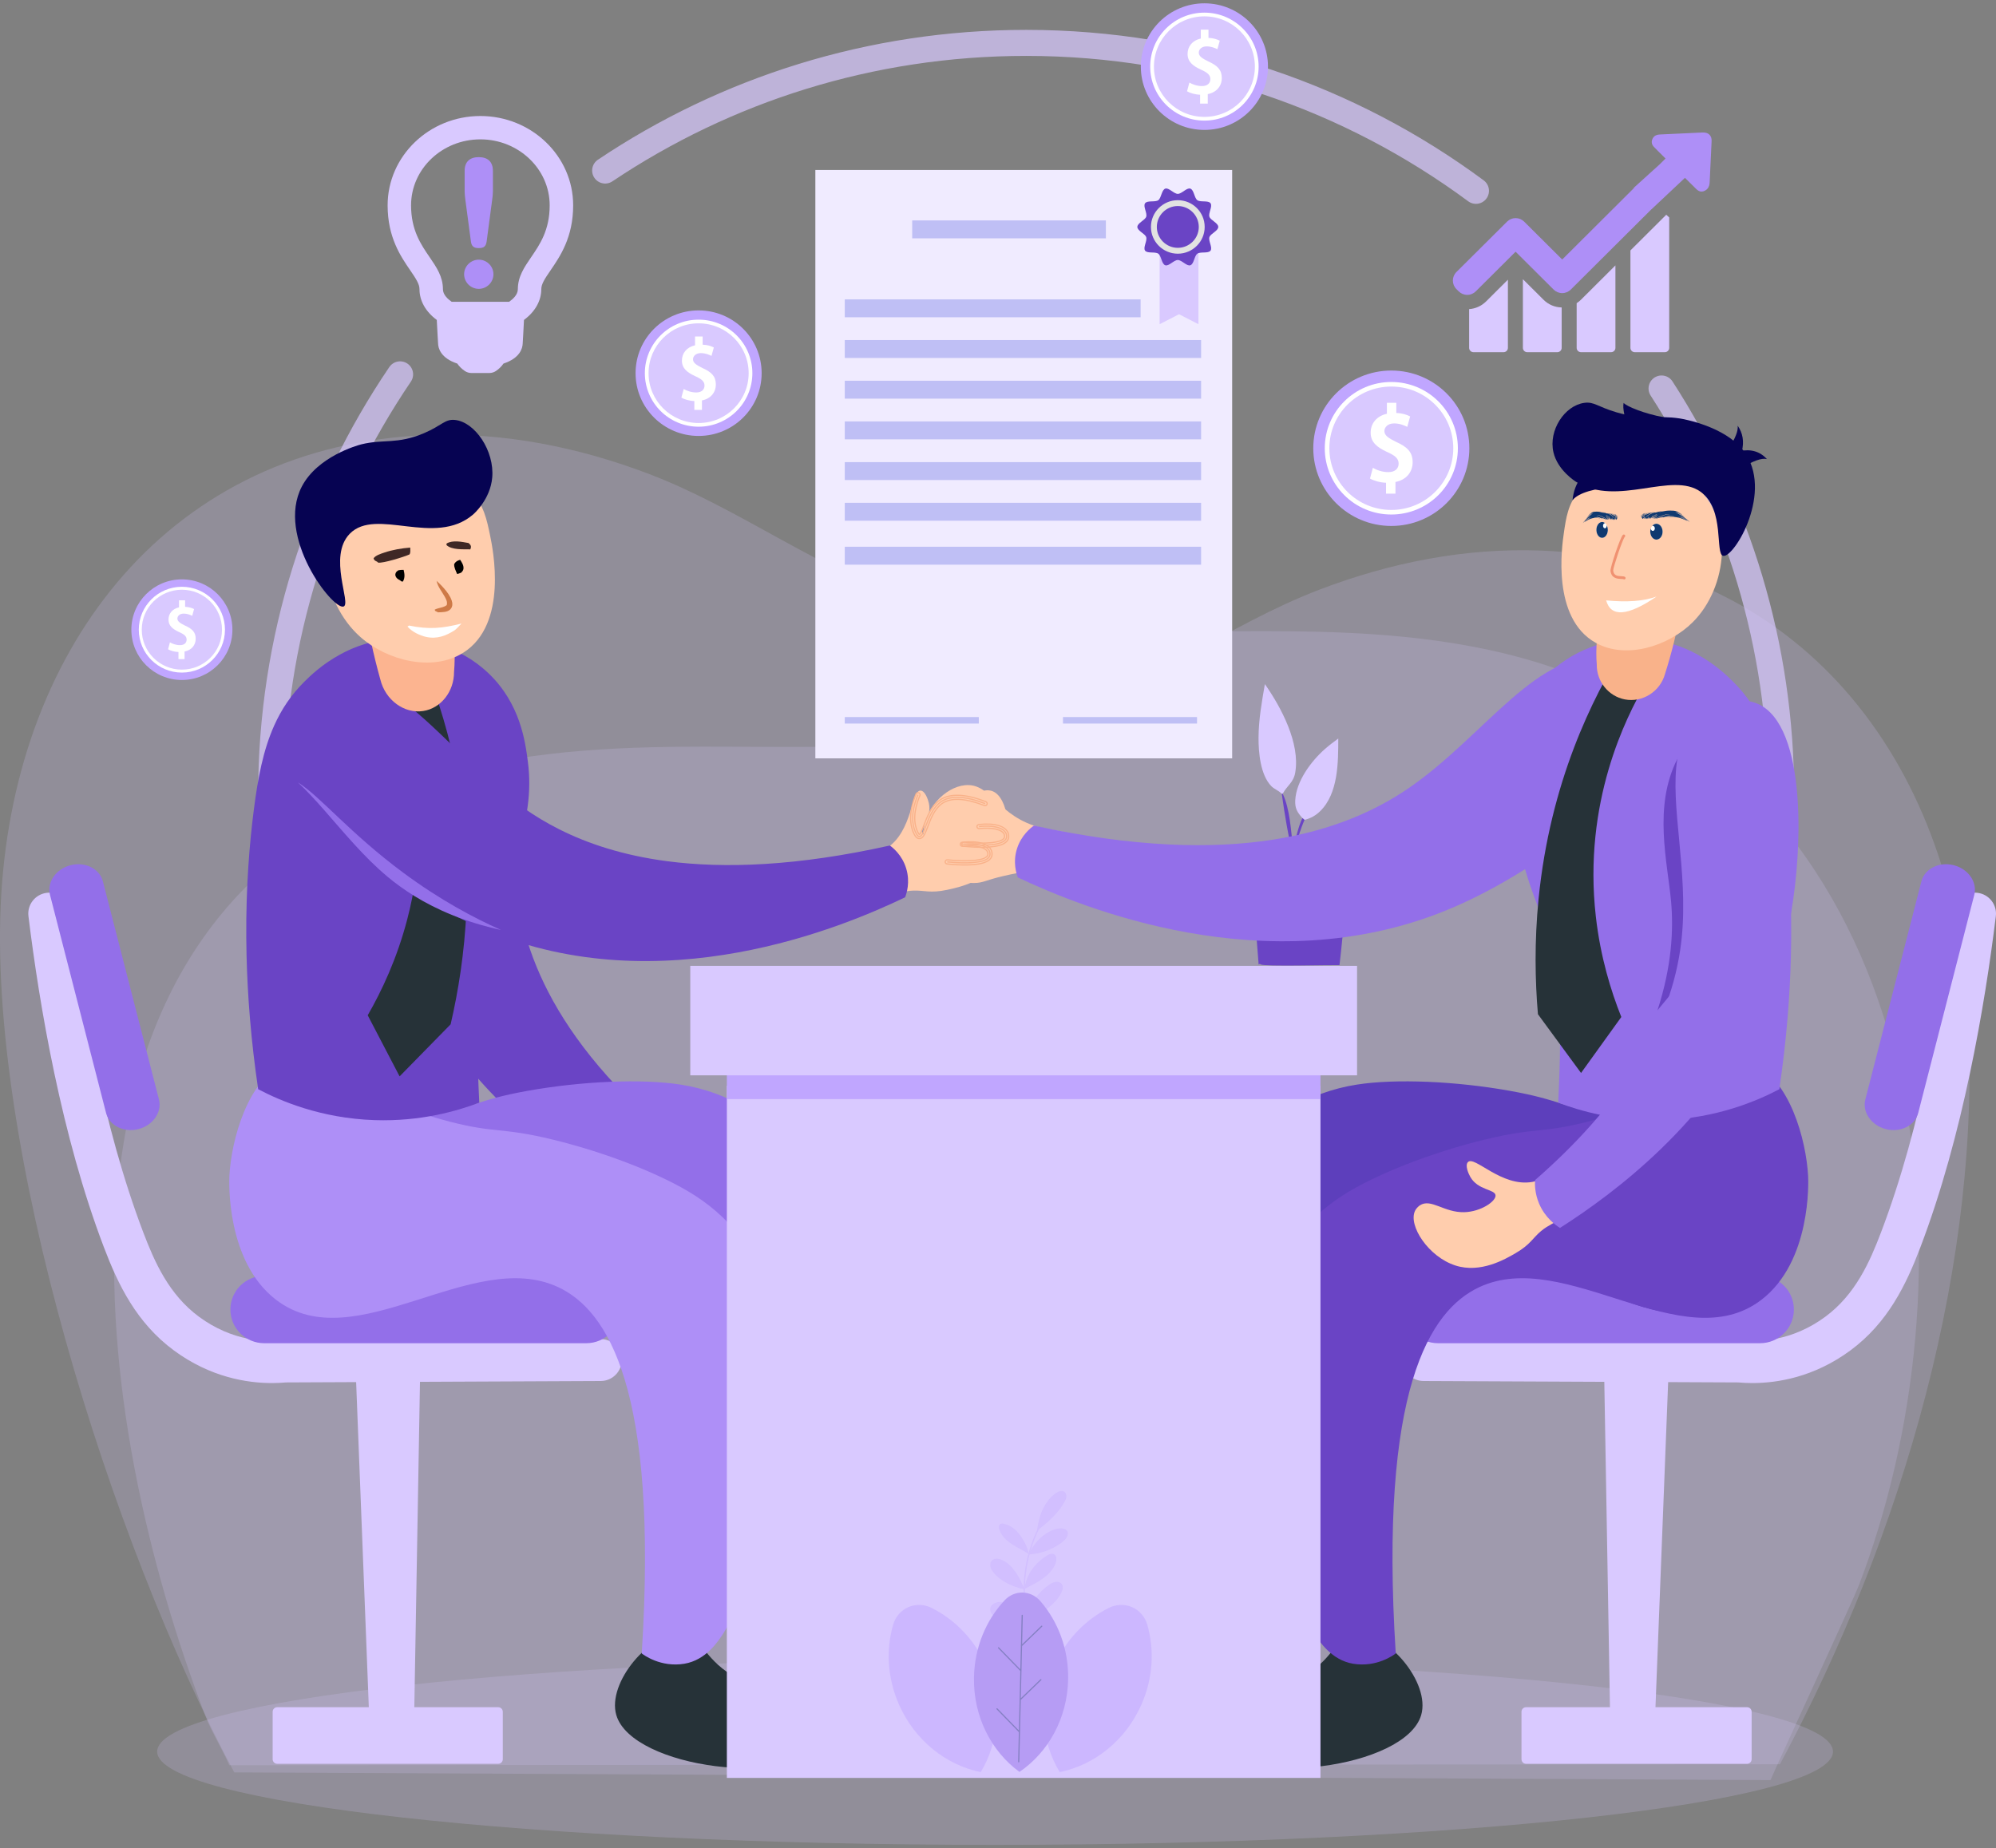 <svg width="230" height="213" viewBox="0 0 230 213" fill="none" xmlns="http://www.w3.org/2000/svg">
<rect x="0" y="0" width="230" height="213" fill="#808080" stroke="none"/>
<path opacity="0.2" d="M226.733 116.384C224.981 87.606 207.207 64.576 177.583 63.455C168.823 63.123 160.212 64.832 152.03 67.96C141.429 72.012 132.252 79.218 121.374 82.607C106.206 87.332 90.747 85.738 75.131 86.119C64.484 86.379 53.678 87.589 43.869 91.811C2.875 109.455 10.429 163.201 23.704 197.849C24.348 199.529 25.724 201.775 26.419 203.437L205.104 203.328C219.386 176.685 228.484 145.153 226.733 116.384Z" fill="#D9C9FF"/>
<path opacity="0.2" d="M0.146 103.073C1.897 74.294 19.672 51.264 49.295 50.143C58.055 49.811 66.666 51.521 74.848 54.649C85.449 58.701 94.626 65.906 105.504 69.295C120.672 74.02 136.132 72.427 151.747 72.808C162.394 73.067 173.201 74.277 183.009 78.499C224.004 96.144 227.473 148.059 214.198 182.708C213.555 184.387 204.713 203.488 204.017 205.15L26.997 204.263C12.715 177.619 -1.605 131.842 0.146 103.073Z" fill="#D9C9FF"/>
<path d="M150.08 94.283C149.478 93.609 149.204 93.153 149.251 92.233C149.361 90.037 151.077 87.725 152.675 86.319C153.161 85.891 153.686 85.497 154.209 85.115C154.208 87.84 154.219 91.428 152.126 93.484C151.593 94.006 151.036 94.303 150.319 94.492L150.08 94.283Z" fill="#D9C9FF"/>
<path d="M145.753 78.842C147.63 81.528 149.838 85.656 149.248 89.05C149.045 90.213 148.289 90.545 147.809 91.476L147.701 91.495C147.688 91.481 147.675 91.466 147.661 91.451C147.317 91.093 146.816 90.941 146.479 90.589C145.238 89.292 145.012 86.733 145.021 85.008C145.031 82.93 145.4 80.883 145.753 78.842Z" fill="#D9C9FF"/>
<path d="M147.701 91.495L147.809 91.476C148.654 93.287 148.745 95.719 149 97.684C149.347 96.645 149.604 95.214 150.08 94.283L150.32 94.492C149.994 95.208 149.064 97.753 149.303 98.456C149.353 98.602 149.426 98.624 149.565 98.681C150.498 99.059 154.299 98.811 155.557 98.794C155.061 102.928 154.859 107.098 154.349 111.225C153.167 111.197 145.744 111.404 145.277 111.151C145.237 111.129 145.199 111.104 145.159 111.081L145.035 111.166C144.688 107.056 144.449 102.925 144.154 98.81L148.999 98.808C148.468 96.387 148.036 93.95 147.701 91.495Z" fill="#6A44C5"/>
<g opacity="0.7">
<path d="M191.463 44.773C200.183 58.273 205.242 74.342 205.242 91.587C205.242 109.293 199.91 125.758 190.757 139.477" stroke="#D9C9FF" stroke-width="3" stroke-linecap="round" stroke-linejoin="round"/>
<path d="M69.732 19.653C83.592 10.364 100.282 4.943 118.244 4.943C137.664 4.943 155.598 11.28 170.075 21.992" stroke="#D9C9FF" stroke-width="3" stroke-linecap="round" stroke-linejoin="round"/>
<path d="M38.909 127.196C33.986 116.333 31.246 104.279 31.246 91.587C31.246 73.643 36.723 56.972 46.103 43.144" stroke="#D9C9FF" stroke-width="3" stroke-linecap="round" stroke-linejoin="round"/>
</g>
<path d="M55.355 13.37C49.462 13.37 44.666 17.988 44.666 23.665C44.666 27.352 46.169 29.544 47.265 31.144C47.951 32.148 48.338 32.741 48.338 33.334C48.338 34.668 49.054 35.93 50.331 36.871C50.364 37.664 50.481 39.595 50.481 39.595C50.496 40.126 50.777 41.268 52.691 41.901C52.917 42.227 53.208 42.519 53.566 42.759C53.789 42.908 54.052 42.988 54.322 42.988H56.389C56.659 42.988 56.922 42.908 57.144 42.759C57.502 42.519 57.794 42.227 58.017 41.901C59.919 41.271 60.208 40.148 60.23 39.599V39.595C60.23 39.595 60.346 37.664 60.379 36.871C61.657 35.926 62.373 34.668 62.373 33.334C62.373 32.737 62.76 32.148 63.439 31.156C64.545 29.541 66.046 27.348 66.046 23.665C66.046 17.988 61.248 13.37 55.355 13.37ZM49.506 29.639C48.499 28.17 47.367 26.519 47.367 23.665C47.367 19.472 50.948 16.061 55.355 16.061C59.758 16.065 63.34 19.476 63.34 23.665C63.34 26.515 62.212 28.166 61.216 29.624C60.416 30.792 59.671 31.879 59.671 33.334C59.671 33.973 59.09 34.486 58.659 34.784H52.051C51.62 34.486 51.04 33.973 51.04 33.334C51.04 31.879 50.295 30.792 49.506 29.639Z" fill="#D9C9FF"/>
<path d="M56.713 23.033C56.757 22.705 56.797 22.375 56.797 22.07V19.688C56.797 18.64 56.199 18.11 55.169 18.11C54.14 18.11 53.541 18.64 53.541 19.688V22.07C53.541 22.375 53.585 22.705 53.625 23.033L54.264 27.833C54.344 28.429 54.636 28.593 55.169 28.593C55.706 28.593 55.995 28.429 56.075 27.833L56.713 23.033Z" fill="#AE8FF7"/>
<path d="M55.169 29.927C54.242 29.927 53.48 30.684 53.48 31.607C53.48 32.531 54.242 33.291 55.169 33.291C56.097 33.291 56.86 32.531 56.86 31.607C56.86 30.684 56.097 29.927 55.169 29.927Z" fill="#AE8FF7"/>
<path d="M169.289 35.626V40.092C169.289 40.364 169.511 40.59 169.789 40.59H173.256C173.529 40.59 173.756 40.37 173.756 40.092V32.236L171.239 34.743C170.704 35.27 170.022 35.575 169.289 35.626Z" fill="#D9C9FF"/>
<path d="M175.484 32.179V40.092C175.484 40.364 175.706 40.59 175.984 40.59H179.451C179.724 40.59 179.952 40.37 179.952 40.092V35.434C179.161 35.417 178.423 35.105 177.866 34.55L175.484 32.179Z" fill="#D9C9FF"/>
<path d="M181.679 34.941V40.092C181.679 40.364 181.901 40.59 182.179 40.59H185.646C185.919 40.59 186.146 40.369 186.146 40.092V30.588L182.174 34.545C182.02 34.697 181.855 34.828 181.679 34.941Z" fill="#D9C9FF"/>
<path d="M192.006 24.747L187.875 28.862V40.092C187.875 40.364 188.096 40.59 188.375 40.59H191.842C192.114 40.59 192.342 40.369 192.342 40.092V25.058C192.228 24.962 192.143 24.877 192.08 24.82L192.006 24.747Z" fill="#D9C9FF"/>
<path d="M196.995 15.536C196.83 15.361 196.58 15.27 196.262 15.27H196.171C194.557 15.344 192.949 15.423 191.334 15.496C191.118 15.508 190.823 15.519 190.59 15.751C190.516 15.825 190.459 15.91 190.414 16.012C190.175 16.527 190.51 16.861 190.669 17.019L191.073 17.427C191.351 17.71 191.636 17.993 191.92 18.27L191.265 18.922L188.252 21.65C188.262 21.657 188.28 21.655 188.293 21.659L180.014 29.909L175.632 25.545C175.371 25.284 175.018 25.137 174.643 25.137C174.268 25.137 173.921 25.284 173.66 25.545L167.823 31.352C167.277 31.896 167.277 32.773 167.823 33.317L168.084 33.577C168.346 33.837 168.698 33.984 169.073 33.984C169.448 33.984 169.795 33.837 170.056 33.577L174.643 29.009L179.025 33.373C179.287 33.633 179.639 33.781 180.014 33.781C180.389 33.781 180.736 33.633 181.003 33.373L190.306 24.107C190.308 24.109 190.307 24.113 190.309 24.114L194.159 20.495L195.404 21.729C195.552 21.876 195.756 22.079 196.068 22.079C196.199 22.079 196.33 22.046 196.466 21.972C196.558 21.921 196.637 21.864 196.705 21.796C196.95 21.553 196.995 21.242 197.006 20.998C197.052 19.957 197.103 18.915 197.154 17.868L197.228 16.3C197.245 15.972 197.171 15.717 196.995 15.536Z" fill="#AE8FF7"/>
<path d="M118.966 181.435L123.188 181.929L124.988 178.297L122.027 175.259L122.238 172.075L125.574 169.45L124.268 165.614L120.017 165.552L117.906 163.152L118.401 158.947L114.754 157.154L111.704 160.103L108.507 159.893L105.872 156.57L102.02 157.871L101.957 162.104L99.547 164.207L95.325 163.714L93.525 167.346L96.486 170.384L96.275 173.568L92.939 176.192L94.245 180.028L98.496 180.091L100.607 182.491L100.112 186.696L103.759 188.489L106.809 185.54L110.006 185.75L112.641 189.073L116.493 187.772L116.556 183.538L118.966 181.435ZM115.048 179.404C111.398 182.589 105.846 182.225 102.648 178.589C99.449 174.954 99.815 169.425 103.465 166.239C107.115 163.054 112.667 163.419 115.865 167.054C119.064 170.689 118.698 176.218 115.048 179.404Z" fill="white"/>
<path d="M85.147 173.191C82.993 175.07 79.717 174.855 77.83 172.71C75.943 170.565 76.159 167.302 78.312 165.423C80.466 163.543 83.742 163.758 85.63 165.903C87.517 168.048 87.301 171.311 85.147 173.191Z" fill="#FFD34C"/>
<path d="M143.125 174.389L145.616 174.681L146.679 172.537L144.931 170.745L145.055 168.866L147.024 167.317L146.254 165.054L143.745 165.017L142.499 163.6L142.792 161.119L140.64 160.061L138.84 161.801L136.953 161.677L135.398 159.717L133.125 160.484L133.088 162.982L131.666 164.223L129.174 163.932L128.112 166.075L129.86 167.868L129.735 169.747L127.767 171.296L128.537 173.559L131.045 173.596L132.291 175.012L131.999 177.494L134.151 178.552L135.951 176.811L137.838 176.935L139.393 178.896L141.666 178.129L141.703 175.63L143.125 174.389ZM140.813 173.19C138.659 175.07 135.383 174.855 133.496 172.71C131.608 170.565 131.824 167.302 133.978 165.422C136.132 163.543 139.408 163.758 141.295 165.903C143.183 168.048 142.967 171.311 140.813 173.19Z" fill="#FFD34C"/>
<path d="M141.982 19.589H93.954V87.399H141.982V19.589Z" fill="#F0EBFF"/>
<g style="mix-blend-mode:multiply">
<path d="M131.435 34.502H97.344V36.565H131.435V34.502Z" fill="#BFBFF5"/>
</g>
<path d="M127.432 25.404H105.113V27.467H127.432V25.404Z" fill="#BFBFF5"/>
<g style="mix-blend-mode:multiply">
<path d="M138.404 39.191H97.344V41.254H138.404V39.191Z" fill="#BFBFF5"/>
</g>
<g style="mix-blend-mode:multiply">
<path d="M138.404 43.88H97.344V45.944H138.404V43.88Z" fill="#BFBFF5"/>
</g>
<g style="mix-blend-mode:multiply">
<path d="M138.404 48.57H97.344V50.633H138.404V48.57Z" fill="#BFBFF5"/>
</g>
<g style="mix-blend-mode:multiply">
<path d="M138.404 53.26H97.344V55.323H138.404V53.26Z" fill="#BFBFF5"/>
</g>
<g style="mix-blend-mode:multiply">
<path d="M138.404 57.949H97.344V60.012H138.404V57.949Z" fill="#BFBFF5"/>
</g>
<g style="mix-blend-mode:multiply">
<path d="M138.404 63.013H97.344V65.077H138.404V63.013Z" fill="#BFBFF5"/>
</g>
<path d="M112.789 82.639H97.344V83.389H112.789V82.639Z" fill="#BFBFF5"/>
<path d="M137.933 82.639H122.488V83.389H137.933V82.639Z" fill="#BFBFF5"/>
<path d="M138.097 37.362L135.861 36.216L133.624 37.362V28.663H138.097V37.362Z" fill="#D9C9FF"/>
<path d="M131.058 26.154C131.058 25.698 131.945 25.387 132.079 24.976C132.218 24.55 131.689 23.78 131.948 23.425C132.21 23.067 133.111 23.331 133.471 23.071C133.827 22.812 133.851 21.876 134.279 21.738C134.692 21.604 135.262 22.343 135.72 22.343C136.177 22.343 136.747 21.604 137.161 21.738C137.589 21.876 137.612 22.812 137.969 23.071C138.329 23.331 139.229 23.067 139.491 23.425C139.75 23.78 139.221 24.55 139.36 24.976C139.494 25.388 140.381 25.698 140.381 26.154C140.381 26.61 139.494 26.921 139.36 27.332C139.221 27.759 139.75 28.529 139.491 28.884C139.229 29.242 138.329 28.977 137.969 29.238C137.612 29.496 137.589 30.432 137.161 30.571C136.747 30.704 136.178 29.965 135.72 29.965C135.262 29.965 134.692 30.704 134.279 30.571C133.851 30.432 133.827 29.496 133.471 29.238C133.111 28.977 132.21 29.242 131.948 28.884C131.689 28.529 132.218 27.759 132.079 27.332C131.945 26.921 131.058 26.61 131.058 26.154Z" fill="#6A44C5"/>
<path d="M135.72 29.238C134.012 29.238 132.624 27.854 132.624 26.154C132.624 24.454 134.012 23.071 135.72 23.071C137.427 23.071 138.816 24.454 138.816 26.154C138.816 27.854 137.427 29.238 135.72 29.238ZM135.72 23.746C134.387 23.746 133.302 24.826 133.302 26.154C133.302 27.482 134.387 28.562 135.72 28.562C137.053 28.562 138.137 27.482 138.137 26.154C138.137 24.826 137.053 23.746 135.72 23.746Z" fill="#E2E2E2"/>
<g opacity="0.2">
<path fill-rule="evenodd" clip-rule="evenodd" d="M114.663 191.123C167.987 191.123 211.216 195.934 211.216 201.869C211.216 207.804 167.987 212.618 114.663 212.618C61.339 212.618 18.111 207.806 18.111 201.869C18.111 195.933 61.34 191.123 114.663 191.123Z" fill="#D9C9FF"/>
</g>
<path d="M103.722 102.868C104.203 102.762 104.632 102.662 105.234 102.64C106.499 102.593 107.177 102.972 109.126 102.556C110.476 102.268 113.682 101.599 115.196 98.968C116.827 96.133 116.118 91.916 114.406 91.198C114.008 91.032 113.627 91.084 113.538 91.098C112.034 91.338 112.063 93.593 110.286 95.11C108.837 96.348 106.727 96.634 106.31 96.074C105.885 95.501 107.437 94.301 107.028 92.545C106.927 92.107 106.599 91.163 106.093 91.115C104.99 91.011 105.195 95.854 102.134 97.774C100.377 98.877 98.94 98.152 98.37 99.234C97.602 100.69 99.345 103.639 100.93 103.749C101.619 103.797 101.864 103.279 103.722 102.868Z" fill="#FFCDAD"/>
<path d="M123.359 100.425C122.451 101.119 121.625 100.263 118.901 100.419C117.714 100.487 116.745 100.707 115.713 100.94C113.558 101.428 113.328 101.762 112.224 101.765C111.752 101.766 110.298 101.71 108.919 100.767C107.489 99.789 106.381 98.024 106.404 96.1C106.438 93.289 108.881 90.712 111.208 90.493C114.27 90.204 114.881 94.172 120.074 95.419C121.954 95.871 123.369 95.701 124.048 96.803C124.702 97.864 124.367 99.656 123.359 100.425Z" fill="#FFCDAD"/>
<path d="M106.073 96.444C106.019 96.47 105.963 96.481 105.902 96.474C105.795 96.462 105.629 96.39 105.417 95.903C104.73 94.327 105.312 92.507 105.719 91.563L105.846 91.617C105.447 92.541 104.877 94.32 105.543 95.849C105.637 96.063 105.777 96.322 105.917 96.337C106.166 96.365 106.377 95.809 106.621 95.164C106.964 94.26 107.434 93.022 108.368 92.363C109.474 91.582 111.214 91.646 113.539 92.552L113.489 92.68C111.209 91.792 109.514 91.723 108.447 92.475C107.548 93.11 107.087 94.325 106.75 95.213C106.513 95.838 106.33 96.32 106.073 96.444Z" fill="#F9B28A"/>
<path d="M106.178 96.661C106.085 96.706 105.983 96.723 105.875 96.71C105.608 96.681 105.399 96.461 105.197 95.998C104.475 94.34 105.077 92.449 105.499 91.469C105.566 91.314 105.748 91.241 105.904 91.308C106.06 91.375 106.132 91.556 106.065 91.711C105.682 92.6 105.132 94.307 105.763 95.754C105.849 95.952 105.914 96.044 105.948 96.084C106.066 95.953 106.304 95.327 106.398 95.08C106.752 94.147 107.236 92.87 108.229 92.169C109.405 91.338 111.221 91.393 113.626 92.33C113.702 92.36 113.763 92.418 113.796 92.493C113.829 92.567 113.83 92.651 113.8 92.727C113.738 92.885 113.559 92.963 113.401 92.901C111.202 92.044 109.581 91.966 108.585 92.669C107.746 93.262 107.318 94.39 106.974 95.297C106.719 95.967 106.518 96.496 106.178 96.661ZM105.708 91.438C105.672 91.455 105.643 91.484 105.626 91.523C105.212 92.483 104.622 94.333 105.324 95.943C105.504 96.356 105.678 96.55 105.89 96.574C105.973 96.583 106.047 96.571 106.118 96.537C106.409 96.397 106.601 95.89 106.845 95.249C107.195 94.324 107.632 93.175 108.506 92.558C109.542 91.825 111.206 91.898 113.452 92.773C113.539 92.807 113.638 92.764 113.672 92.677C113.688 92.635 113.687 92.589 113.669 92.548C113.651 92.506 113.618 92.474 113.576 92.458C111.217 91.539 109.445 91.479 108.309 92.281C107.35 92.958 106.874 94.213 106.527 95.129C106.26 95.832 106.1 96.196 105.961 96.237L105.934 96.245L105.91 96.232C105.882 96.217 105.782 96.144 105.636 95.809C104.985 94.314 105.546 92.566 105.939 91.657C105.976 91.571 105.936 91.471 105.849 91.434C105.802 91.414 105.751 91.417 105.708 91.438Z" fill="#F9B28A"/>
<path d="M115.519 97.114C114.412 97.649 111.928 97.452 111.061 97.363L111.075 97.226C113.221 97.448 115.614 97.393 115.898 96.575C115.971 96.363 115.892 96.141 115.875 96.099C115.621 95.455 114.421 95.153 112.818 95.33L112.803 95.193C114.495 95.007 115.721 95.334 116.003 96.049C116.023 96.099 116.117 96.362 116.028 96.619C115.955 96.829 115.773 96.991 115.519 97.114Z" fill="#F9B28A"/>
<path d="M115.616 97.332C114.572 97.836 112.55 97.756 111.036 97.6C110.868 97.582 110.744 97.431 110.762 97.263C110.77 97.182 110.81 97.109 110.874 97.057C110.938 97.005 111.018 96.981 111.1 96.99C113.602 97.248 115.483 97.046 115.671 96.497C115.71 96.387 115.676 96.245 115.653 96.186C115.445 95.662 114.291 95.407 112.844 95.567C112.676 95.585 112.523 95.463 112.504 95.295C112.486 95.127 112.608 94.976 112.776 94.957C114.608 94.755 115.897 95.13 116.226 95.962C116.261 96.051 116.367 96.369 116.254 96.697C116.164 96.957 115.949 97.171 115.616 97.332ZM110.994 97.142C110.982 97.148 110.971 97.155 110.961 97.163C110.926 97.192 110.904 97.232 110.899 97.277C110.889 97.37 110.957 97.454 111.051 97.463C112.275 97.59 114.488 97.725 115.556 97.208C115.855 97.064 116.046 96.876 116.124 96.652C116.222 96.369 116.128 96.09 116.098 96.012C115.793 95.242 114.557 94.898 112.792 95.093C112.699 95.104 112.631 95.188 112.641 95.28C112.652 95.373 112.736 95.44 112.829 95.43C114.385 95.258 115.544 95.535 115.781 96.136C115.79 96.158 115.865 96.36 115.802 96.542C115.584 97.17 113.733 97.4 111.086 97.126C111.054 97.123 111.022 97.128 110.994 97.142Z" fill="#F9B28A"/>
<path d="M113.601 99.152C112.494 99.687 110.01 99.49 109.143 99.401L109.157 99.264C111.302 99.486 113.696 99.431 113.979 98.612C114.052 98.401 113.973 98.179 113.957 98.137C113.702 97.493 112.502 97.191 110.899 97.368L110.884 97.231C112.576 97.045 113.803 97.372 114.085 98.087C114.105 98.137 114.199 98.4 114.109 98.657C114.037 98.868 113.855 99.029 113.601 99.152Z" fill="#F9B28A"/>
<path d="M113.698 99.369C112.655 99.874 110.632 99.794 109.118 99.638C108.949 99.62 108.826 99.469 108.843 99.301C108.852 99.22 108.892 99.146 108.956 99.095C109.019 99.043 109.1 99.019 109.182 99.028C111.684 99.285 113.564 99.083 113.753 98.535C113.791 98.425 113.757 98.283 113.734 98.224C113.527 97.7 112.372 97.445 110.926 97.605C110.757 97.623 110.604 97.501 110.586 97.333C110.567 97.165 110.689 97.014 110.858 96.995C112.689 96.793 113.979 97.168 114.307 98C114.343 98.089 114.449 98.407 114.335 98.735C114.245 98.995 114.031 99.208 113.698 99.369ZM109.076 99.18C109.064 99.186 109.053 99.193 109.042 99.201C109.007 99.23 108.985 99.27 108.981 99.315C108.971 99.408 109.039 99.492 109.132 99.501C110.357 99.627 112.57 99.762 113.638 99.246C113.937 99.101 114.128 98.914 114.205 98.69C114.303 98.407 114.21 98.128 114.179 98.05C113.875 97.28 112.639 96.936 110.873 97.131C110.78 97.141 110.713 97.226 110.723 97.318C110.733 97.411 110.818 97.478 110.911 97.468C112.467 97.296 113.625 97.573 113.862 98.174C113.871 98.196 113.947 98.398 113.884 98.58C113.666 99.207 111.815 99.437 109.167 99.164C109.135 99.161 109.104 99.166 109.076 99.18Z" fill="#F9B28A"/>
<path d="M201.923 159.396C204.787 159.396 209.02 158.732 213.209 155.645C217.54 152.453 219.648 148.048 221.28 143.764C226.175 130.917 228.714 115.913 229.982 105.588C230.144 104.263 229.198 103.058 227.867 102.896C226.537 102.733 225.327 103.677 225.164 105.001C223.929 115.061 221.465 129.655 216.743 142.049C215.467 145.398 213.813 149.187 210.321 151.76C206.476 154.594 202.615 154.694 200.656 154.501L200.542 154.49L200.428 154.49L164.054 154.326H164.043C162.708 154.326 161.623 155.401 161.617 156.732C161.611 158.067 162.692 159.154 164.032 159.16L200.297 159.323C200.768 159.366 201.315 159.396 201.923 159.396Z" fill="#D9C9FF"/>
<path d="M165.706 147.036H202.811C204.965 147.036 206.711 148.775 206.711 150.92C206.711 153.065 204.965 154.804 202.811 154.804H165.706C163.552 154.804 161.806 153.065 161.806 150.92C161.806 148.775 163.552 147.036 165.706 147.036Z" fill="#936FE9"/>
<path d="M214.943 126.71L221.402 101.578C221.777 100.119 223.445 99.284 225.129 99.713C226.812 100.142 227.872 101.673 227.497 103.132L221.038 128.264C220.664 129.723 218.995 130.558 217.312 130.129C215.629 129.7 214.568 128.169 214.943 126.71Z" fill="#936FE9"/>
<path d="M192.324 156.658C191.743 171.574 191.161 186.491 190.579 201.407C188.914 201.175 187.25 200.943 185.585 200.711C185.337 186.389 185.088 172.066 184.839 157.744C187.334 157.382 189.829 157.02 192.324 156.658Z" fill="#D9C9FF"/>
<path d="M175.852 203.277H201.312C201.605 203.277 201.842 203.041 201.842 202.749V197.279C201.842 196.988 201.605 196.752 201.312 196.752H175.852C175.559 196.752 175.322 196.988 175.322 197.279V202.749C175.322 203.041 175.559 203.277 175.852 203.277Z" fill="#D9C9FF"/>
<path d="M185.059 76.066C177.511 74.305 171.053 84.912 162.199 90.916C154.925 95.849 142.28 100.215 119.143 95.148C118.777 95.408 117.693 96.247 117.196 97.785C116.679 99.388 117.133 100.722 117.287 101.123C124.635 104.596 145.906 113.358 166.629 104.924C178.24 100.199 192.962 88.529 190.828 81.066C190.116 78.576 187.554 76.647 185.059 76.066Z" fill="#936FE9"/>
<path d="M129.687 174.067C123.827 175.197 120.011 171.724 117.903 173.764C116.94 174.696 116.827 176.302 117.056 177.356C118.466 183.834 136.867 188.099 140.711 182.981C143.061 179.854 140.431 172.614 136.905 171.593C134.696 170.954 133.874 173.26 129.687 174.067Z" fill="#153663"/>
<path d="M150.302 193.155C145.209 196.254 140.414 194.33 139.156 196.976C138.582 198.185 139.04 199.728 139.624 200.636C143.219 206.214 161.957 203.799 163.761 197.666C164.863 193.918 159.857 188.051 156.196 188.323C153.901 188.493 153.941 190.94 150.302 193.155Z" fill="#263238"/>
<path d="M206.301 144.535C205.91 145.199 203.26 149.553 197.519 150.959C186.005 153.778 176.785 141.136 166.44 141.006C159.111 140.914 149.56 147.08 140.501 175.746C140.214 175.816 137.825 176.354 135.531 174.853C133.402 173.46 133.011 170.902 132.835 169.81C131.853 163.715 133.899 128.496 156.362 124.997C160.839 124.3 167.778 124.606 173.984 125.717C179.976 126.789 180.192 127.701 185.573 128.586C197.592 130.561 202.115 126.627 205.541 129.959C209.326 133.642 208.743 140.383 206.301 144.535Z" fill="#5D3FBC"/>
<path d="M208.349 135.524C208.38 136.111 208.747 145.379 202.961 149.805C193.911 156.728 180.406 143.694 170.457 148.343C164.753 151.008 158.907 160.101 160.832 190.56C160.597 190.74 158.631 192.193 155.923 191.744C153.41 191.327 152.015 189.145 151.411 188.216C148.039 183.037 135.616 150 154.742 137.757C158.554 135.317 165.025 132.803 171.152 131.321C177.068 129.89 177.636 130.637 182.917 129.28C194.712 126.249 197.253 120.829 201.738 122.498C206.214 124.163 208.133 131.423 208.349 135.524Z" fill="#6A44C5"/>
<path d="M206.401 108.085C206.398 108.758 206.386 109.443 206.369 110.142C206.257 114.746 205.865 119.892 205.032 125.53C202.577 126.824 197.865 128.888 191.605 129.095C186.265 129.271 182.033 128.021 179.554 127.078C179.679 124.521 179.748 122.299 179.767 120.366V120.364C179.843 113.371 179.301 110.159 178.692 108.574C178.593 108.318 178.04 106.758 177.209 104.489V104.487C177.032 104.008 176.844 103.498 176.644 102.961C176.378 102.241 176.089 101.389 175.767 100.298C174.417 95.716 173.379 92.19 173.955 87.775C174.257 85.451 174.826 81.097 178.483 77.603C180.208 75.955 182.111 74.985 183.811 74.413C183.865 74.396 183.918 74.377 183.969 74.362C186.314 73.601 188.246 73.597 188.744 73.603C189.355 73.61 189.942 73.656 190.507 73.731C191.333 73.845 192.108 74.025 192.833 74.25C193.833 74.563 194.738 74.964 195.541 75.402C197.69 76.565 199.11 77.97 199.7 78.555C201.242 80.082 202.356 81.769 203.184 83.618C204.462 86.462 205.066 89.693 205.532 93.332C206.027 97.186 206.443 102.144 206.401 108.085Z" fill="#936FE9"/>
<path d="M190.994 116.431C192.66 111.303 192.845 107.125 192.563 103.933C192.16 99.379 190.466 92.989 193.28 87.472C193.539 86.96 193.839 86.456 194.181 85.963C194.655 85.282 195.105 84.768 195.407 84.446C198.672 87.555 201.939 90.665 205.204 93.775C204.41 96.789 202.848 99.684 200.921 102.81C198.648 106.497 195.442 111.189 190.994 116.431Z" fill="#6A44C5"/>
<path d="M178.834 141.049C178.406 141.292 178.02 141.506 177.56 141.892C176.593 142.705 176.346 143.44 174.623 144.437C173.429 145.128 170.605 146.78 167.707 145.846C164.587 144.84 162.263 141.244 163.047 139.566C163.229 139.176 163.546 138.96 163.621 138.911C164.897 138.081 166.398 139.769 168.737 139.703C170.645 139.649 172.4 138.447 172.331 137.754C172.259 137.045 170.3 137.195 169.417 135.623C169.196 135.23 168.801 134.312 169.143 133.938C169.889 133.122 173.008 136.844 176.57 136.215C178.615 135.854 179.189 134.356 180.341 134.775C181.893 135.338 182.594 138.688 181.495 139.831C181.017 140.328 180.486 140.109 178.834 141.049Z" fill="#FFCDAD"/>
<path d="M179.757 141.518C179.265 141.209 178.047 140.35 177.354 138.725C176.873 137.594 176.852 136.578 176.883 136.008C181.618 131.877 185.071 127.928 187.58 124.23C189.853 120.877 191.349 117.732 192.313 114.849C193.148 112.365 193.587 110.077 193.792 108.014C194.554 100.31 192.405 92.767 193.28 87.472C193.613 85.442 194.392 83.744 195.946 82.491C195.957 82.483 195.968 82.472 195.98 82.464C196.241 82.255 196.525 82.058 196.829 81.878C197.046 81.746 197.273 81.624 197.508 81.511C198.859 80.86 200.445 80.537 201.853 80.882C202.058 80.933 202.258 80.997 202.455 81.077C203.212 81.384 203.863 81.908 204.42 82.602C206.527 85.233 207.287 90.344 207.24 95.712C207.202 99.976 206.656 104.403 205.869 107.877C205.156 111.025 204.119 113.959 202.851 116.684C196.953 129.362 186.068 137.493 179.757 141.518Z" fill="#936FE9"/>
<path d="M187.056 74.722C183.546 80.345 178.62 90.129 177.289 103.611C176.804 108.523 176.886 113.016 177.217 116.888C178.872 119.145 180.528 121.402 182.184 123.658C183.731 121.508 185.278 119.358 186.825 117.208C185.617 114.188 184.415 110.265 183.889 105.632C182.388 92.426 187.412 82.589 189.523 78.958C188.7 77.546 187.878 76.134 187.056 74.722Z" fill="#263238"/>
<path d="M185.085 69.493C183.892 72.354 183.869 74.975 183.995 76.554C183.956 78.534 185.354 80.249 187.234 80.607C189.245 80.99 191.297 79.721 191.859 77.671C192.575 75.42 193.255 72.807 193.756 69.87C194.337 66.459 194.548 63.367 194.573 60.717C193.388 61.154 187.62 63.418 185.085 69.493Z" fill="#F9B28A"/>
<path d="M181.937 56.613C180.692 58.063 180.457 59.678 180.203 61.425C179.985 62.92 178.774 71.248 183.877 74.083C187.412 76.047 192.292 74.439 195.033 71.731C199.128 67.686 199.869 59.782 195.294 55.944C191.413 52.69 184.802 53.279 181.937 56.613Z" fill="#FFCDAD"/>
<path d="M31.337 159.396C28.473 159.396 24.239 158.732 20.051 155.645C15.719 152.453 13.611 148.048 11.979 143.764C7.084 130.917 4.546 115.913 3.278 105.588C3.115 104.263 4.062 103.058 5.392 102.896C6.722 102.733 7.933 103.677 8.095 105.001C9.331 115.061 11.794 129.655 16.517 142.049C17.793 145.398 19.447 149.187 22.938 151.76C26.783 154.594 30.644 154.694 32.604 154.501L32.717 154.49L32.831 154.49L69.205 154.326H69.216C70.552 154.326 71.637 155.401 71.643 156.732C71.649 158.067 70.567 159.154 69.227 159.16L32.963 159.323C32.492 159.366 31.945 159.396 31.337 159.396Z" fill="#D9C9FF"/>
<path d="M67.554 147.036H30.448C28.294 147.036 26.548 148.775 26.548 150.92C26.548 153.065 28.294 154.804 30.448 154.804H67.554C69.708 154.804 71.454 153.065 71.454 150.92C71.454 148.775 69.708 147.036 67.554 147.036Z" fill="#936FE9"/>
<path d="M18.316 126.71L11.857 101.578C11.482 100.119 9.814 99.284 8.131 99.713C6.448 100.142 5.387 101.673 5.762 103.132L12.221 128.264C12.596 129.723 14.264 130.558 15.947 130.129C17.631 129.7 18.691 128.169 18.316 126.71Z" fill="#936FE9"/>
<path d="M40.935 156.658C41.517 171.574 42.099 186.491 42.68 201.407C44.345 201.175 46.01 200.943 47.674 200.711C47.923 186.389 48.171 172.066 48.42 157.744C45.925 157.382 43.43 157.02 40.935 156.658Z" fill="#D9C9FF"/>
<path d="M57.407 196.752H31.947C31.655 196.752 31.418 196.988 31.418 197.279V202.749C31.418 203.041 31.655 203.277 31.947 203.277H57.407C57.7 203.277 57.937 203.041 57.937 202.749V197.279C57.937 196.988 57.7 196.752 57.407 196.752Z" fill="#D9C9FF"/>
<path d="M55.447 77.144C61.775 81.343 58.211 93.091 59.653 103.45C60.838 111.96 66.017 123.92 85.171 137.016C85.222 137.451 85.321 138.791 84.512 140.18C83.668 141.628 82.377 142.202 81.977 142.362C74.513 139.458 53.862 130.182 46.322 109.72C42.096 98.254 40.948 79.896 47.901 76.394C50.22 75.226 53.355 75.755 55.447 77.144Z" fill="#6A44C5"/>
<path d="M105.093 174.067C110.954 175.197 114.769 171.724 116.877 173.764C117.84 174.696 117.953 176.302 117.724 177.356C116.315 183.834 97.913 188.099 94.069 182.981C91.72 179.854 94.349 172.614 97.875 171.593C100.085 170.954 100.906 173.26 105.093 174.067Z" fill="#153663"/>
<path d="M84.478 193.155C89.572 196.254 94.366 194.33 95.624 196.976C96.199 198.185 95.741 199.728 95.156 200.636C91.561 206.214 72.824 203.799 71.019 197.666C69.917 193.918 74.923 188.051 78.585 188.323C80.879 188.493 80.839 190.94 84.478 193.155Z" fill="#263238"/>
<path d="M28.48 144.535C28.87 145.199 31.521 149.553 37.261 150.958C48.775 153.778 57.996 141.135 68.341 141.006C75.669 140.914 85.221 147.08 94.279 175.746C94.567 175.816 96.956 176.354 99.249 174.853C101.379 173.46 101.769 170.902 101.945 169.81C102.927 163.715 100.882 128.496 78.419 124.997C73.942 124.3 67.003 124.606 60.797 125.716C54.805 126.789 54.589 127.701 49.207 128.585C37.189 130.561 32.665 126.627 29.24 129.959C25.454 133.641 26.038 140.383 28.48 144.535Z" fill="#936FE9"/>
<path d="M26.431 135.524C26.4 136.111 26.033 145.379 31.819 149.805C40.869 156.728 54.375 143.694 64.323 148.343C70.028 151.008 75.873 160.101 73.949 190.56C74.183 190.74 76.15 192.193 78.857 191.744C81.37 191.327 82.765 189.145 83.37 188.216C86.742 183.037 99.164 150 80.038 137.757C76.226 135.317 69.755 132.803 63.628 131.321C57.712 129.89 57.144 130.637 51.863 129.28C40.068 126.249 37.528 120.829 33.042 122.498C28.566 124.163 26.648 131.423 26.431 135.524Z" fill="#AE8FF7"/>
<path d="M60.806 92.904C60.772 93.175 60.73 93.446 60.686 93.715C60.337 95.806 59.717 97.908 59.013 100.297C58.691 101.387 58.403 102.24 58.136 102.959C57.937 103.497 57.748 104.007 57.571 104.486V104.488C56.74 106.757 56.187 108.317 56.088 108.573C55.48 110.158 54.938 113.37 55.014 120.363V120.365C55.033 122.298 55.101 124.52 55.227 127.077C52.747 128.02 48.516 129.27 43.176 129.094C36.916 128.887 32.203 126.823 29.748 125.529C28.915 119.891 28.523 114.745 28.411 110.141C28.394 109.442 28.383 108.757 28.379 108.084C28.337 102.143 28.753 97.185 29.248 93.331C29.714 89.692 30.319 86.461 31.596 83.617C32.424 81.768 33.538 80.081 35.08 78.554C35.67 77.969 37.09 76.564 39.239 75.401C40.042 74.963 40.947 74.562 41.947 74.249C42.672 74.024 43.448 73.844 44.273 73.73C44.838 73.655 45.425 73.609 46.036 73.602C46.534 73.596 48.466 73.6 50.811 74.361C50.862 74.376 50.916 74.395 50.969 74.412C52.669 74.984 54.572 75.954 56.297 77.602C59.954 81.096 60.523 85.45 60.825 87.774C61.063 89.59 61.027 91.255 60.806 92.904Z" fill="#6A44C5"/>
<path d="M52.22 87.23C52.142 86.87 52.059 86.514 51.975 86.166C50.87 81.549 49.44 77.761 48.187 74.922C47.171 76.204 46.156 77.484 45.142 78.766C46.715 82.658 50.288 93.105 46.924 105.965C45.743 110.478 43.996 114.192 42.372 117.01C43.596 119.357 44.823 121.704 46.047 124.05C48.008 122.05 49.967 120.05 51.927 118.05C52.806 114.264 53.527 109.827 53.745 104.897C54.042 98.185 53.335 92.249 52.22 87.23Z" fill="#263238"/>
<path d="M46.922 81.21C48.216 82.219 49.518 83.413 50.853 84.688C53.823 87.524 56.952 90.757 60.479 93.216C61.649 94.034 62.965 94.836 64.451 95.582C67.699 97.214 71.752 98.578 76.853 99.25C83.472 100.121 91.857 99.828 102.539 97.444C102.893 97.702 103.947 98.541 104.417 100.078C104.91 101.68 104.452 103.012 104.297 103.413C97.081 106.881 76.203 115.637 56.017 107.212C55.998 107.204 55.978 107.196 55.959 107.186C46.512 103.229 35.013 94.45 32.754 87.329C32.311 85.932 32.223 84.6 32.575 83.379C33.294 80.891 35.817 78.963 38.264 78.381C41.264 77.668 44.07 78.989 46.922 81.21Z" fill="#6A44C5"/>
<path d="M34.321 90.168C36.899 91.767 40.285 96.001 46.489 100.594C50.761 103.755 54.621 105.793 57.737 107.181C53.575 106.264 50.327 104.851 47.762 103.274C46.589 102.552 45.56 101.797 44.653 101.04C41.918 98.76 39.566 95.869 37.317 93.318C36.307 92.17 35.317 91.093 34.321 90.168Z" fill="#936FE9"/>
<path d="M51.239 69.157C52.488 72.54 52.478 75.582 52.321 77.408C52.335 79.709 50.805 81.626 48.772 81.942C46.598 82.281 44.402 80.701 43.823 78.293C43.081 75.643 42.383 72.574 41.883 69.14C41.302 65.151 41.116 61.551 41.125 58.475C42.397 59.044 48.588 61.974 51.239 69.157Z" fill="#FCB490"/>
<path d="M54.353 56.76C55.75 58.204 56.097 59.886 56.471 61.702C56.793 63.259 58.581 71.924 53.401 75.213C49.814 77.491 44.593 76.105 41.548 73.432C36.999 69.438 35.731 61.189 40.294 56.88C44.165 53.226 51.14 53.437 54.353 56.76Z" fill="#FFCDAD"/>
<path d="M54.504 59.306C54.645 59.184 56.498 57.552 56.719 55.032C56.987 51.962 54.738 48.637 52.425 48.398C51.258 48.278 50.946 49.033 48.849 49.927C45.765 51.241 44.153 50.581 41.631 51.212C41.142 51.334 36.579 52.626 34.781 56.071C31.757 61.865 38.368 70.313 39.586 69.902C40.527 69.584 37.747 64.134 40.304 61.514C43.327 58.418 50.106 63.068 54.504 59.306Z" fill="#060352"/>
<path d="M181.656 55.557C181.503 55.464 179.491 54.204 179.005 52.13C178.412 49.602 180.289 46.74 182.558 46.429C183.703 46.272 184.093 46.882 186.269 47.519C189.467 48.454 190.997 47.83 193.565 48.227C194.063 48.304 198.727 49.149 200.877 51.911C204.493 56.558 199.815 64.34 198.563 64.059C197.595 63.842 198.792 58.729 195.977 56.687C192.649 54.274 186.418 58.455 181.656 55.557Z" fill="#060352"/>
<path d="M152.159 125.133H83.757V204.903H152.159V125.133Z" fill="#D9C9FF"/>
<path d="M152.159 122.046H83.757V126.671H152.159V122.046Z" fill="#C0A6FF"/>
<path d="M156.375 111.313H79.54V123.931H156.375V111.313Z" fill="#D9C9FF"/>
<path fill-rule="evenodd" clip-rule="evenodd" d="M190.798 60.368C191.188 60.317 191.537 60.68 191.577 61.182C191.618 61.684 191.334 62.131 190.944 62.183C190.553 62.236 190.205 61.87 190.165 61.369C190.125 60.867 190.407 60.419 190.798 60.368Z" fill="white"/>
<path fill-rule="evenodd" clip-rule="evenodd" d="M190.944 62.184C191.334 62.133 191.618 61.684 191.577 61.182C191.538 60.68 191.188 60.315 190.798 60.367C190.634 60.389 190.49 60.48 190.379 60.616L190.433 60.599C190.56 60.583 190.674 60.701 190.686 60.865C190.699 61.027 190.606 61.172 190.48 61.189C190.354 61.206 190.241 61.087 190.227 60.926V60.891C190.174 61.036 190.15 61.199 190.164 61.369C190.204 61.871 190.553 62.236 190.944 62.184Z" fill="#0F3970"/>
<path fill-rule="evenodd" clip-rule="evenodd" d="M189.565 59.766C189.545 59.784 189.529 59.797 189.51 59.818C189.534 59.734 189.632 59.623 189.671 59.554C189.632 59.588 189.607 59.599 189.568 59.651C189.534 59.698 189.512 59.746 189.487 59.803C189.482 59.739 189.505 59.699 189.51 59.642C189.48 59.684 189.459 59.769 189.456 59.819C189.457 59.635 189.465 59.648 189.534 59.474C189.457 59.526 189.401 59.692 189.39 59.787C189.371 59.748 189.369 59.696 189.368 59.642C189.337 59.706 189.337 59.737 189.338 59.8L189.289 59.733C189.298 59.774 189.311 59.786 189.317 59.819C189.225 59.751 189.063 59.515 189.081 59.394C189.096 59.445 189.134 59.541 189.162 59.571C189.151 59.484 189.119 59.388 189.134 59.287C189.16 59.35 189.152 59.437 189.17 59.508C189.19 59.578 189.218 59.659 189.253 59.702C189.225 59.554 189.18 59.433 189.222 59.27L189.228 59.31C189.231 59.387 189.227 59.471 189.245 59.546C189.264 59.407 189.25 59.281 189.363 59.176C189.338 59.235 189.313 59.268 189.294 59.337C189.354 59.272 189.378 59.157 189.48 59.143C189.435 59.196 189.393 59.23 189.347 59.305C189.311 59.363 189.256 59.462 189.279 59.534C189.346 59.282 189.488 59.15 189.66 59.103C189.613 59.128 189.469 59.233 189.455 59.295L189.456 59.306C189.467 59.373 189.466 59.245 189.46 59.322C189.427 59.346 189.389 59.401 189.366 59.444C189.353 59.469 189.34 59.502 189.33 59.533C189.326 59.547 189.319 59.574 189.317 59.587C189.316 59.603 189.317 59.6 189.319 59.614L189.321 59.629C189.369 59.461 189.427 59.369 189.54 59.274C189.61 59.217 189.774 59.117 189.869 59.103C189.866 59.105 189.863 59.107 189.862 59.108L189.784 59.145C189.593 59.246 189.408 59.362 189.351 59.601C189.363 59.592 189.353 59.604 189.368 59.582C189.373 59.575 189.373 59.574 189.376 59.568C189.418 59.497 189.46 59.423 189.516 59.364C189.578 59.3 189.653 59.239 189.718 59.202C189.803 59.154 190.079 59.048 190.219 59.063C190.177 59.062 189.918 59.14 189.873 59.158C189.777 59.199 189.652 59.256 189.582 59.35C189.623 59.339 189.665 59.312 189.702 59.293C189.943 59.185 190.362 59.023 190.614 59.036C190.458 59.069 190.237 59.137 190.121 59.205L190.216 59.185C190.189 59.197 190.167 59.213 190.139 59.227C190.111 59.239 190.09 59.249 190.062 59.264C189.932 59.341 189.735 59.47 189.662 59.612C189.697 59.579 189.742 59.544 189.782 59.511C189.824 59.476 189.862 59.447 189.907 59.415C189.991 59.357 190.082 59.292 190.173 59.247C190.366 59.154 190.55 59.076 190.766 59.03C190.738 59.041 190.707 59.053 190.682 59.082C190.858 59.073 191.147 58.931 191.589 58.91C191.495 58.943 191.337 58.956 191.231 58.988L191.132 59.026C191.19 59.028 191.38 58.977 191.457 58.963C191.835 58.891 192.071 58.841 192.48 58.843C192.743 58.845 192.988 58.845 193.253 58.955C193.424 59.028 193.583 59.114 193.724 59.228C193.775 59.268 193.8 59.299 193.839 59.337C193.733 59.284 193.498 59.053 193.265 59.005C193.624 59.214 193.909 59.398 194.16 59.674C194.093 59.631 193.996 59.541 193.92 59.483C193.835 59.417 193.751 59.36 193.662 59.3C193.502 59.196 193.245 59.053 193.043 59.002C193.089 59.04 193.215 59.101 193.277 59.136C193.72 59.387 194.145 59.673 194.536 59.997C194.581 60.036 194.673 60.132 194.708 60.155C194.666 60.14 194.502 60.01 194.448 59.972C194.161 59.777 193.888 59.597 193.538 59.497C193.629 59.568 194.264 59.822 194.465 60.005L193.919 59.731C193.754 59.656 193.473 59.536 193.29 59.511C193.499 59.551 194.308 59.916 194.47 60.055C194.383 60.025 194.26 59.955 194.167 59.915C194.058 59.866 193.951 59.825 193.839 59.784C193.612 59.702 193.37 59.631 193.131 59.599C192.808 59.554 192.5 59.559 192.185 59.592C192.096 59.601 191.974 59.624 191.888 59.623C191.94 59.592 192.094 59.581 192.151 59.572C192.332 59.546 192.515 59.532 192.7 59.529C192.774 59.529 192.924 59.546 192.984 59.538C192.763 59.482 192.592 59.503 192.405 59.48C192.421 59.477 192.413 59.48 192.428 59.474C192.445 59.469 192.437 59.472 192.451 59.464C192.334 59.452 192.109 59.494 192.002 59.521C191.874 59.551 191.618 59.651 191.604 59.654C191.636 59.631 191.666 59.617 191.69 59.592L191.379 59.666L191.761 59.524C191.685 59.533 191.582 59.574 191.507 59.592C191.417 59.616 191.229 59.661 191.145 59.693C191.046 59.733 190.861 59.756 190.758 59.761C190.793 59.738 190.919 59.702 190.973 59.684L191.179 59.611C191.218 59.594 191.251 59.587 191.284 59.569C191.38 59.519 191.479 59.483 191.581 59.443C191.761 59.372 192.284 59.215 192.475 59.27C192.228 59.19 191.722 59.348 191.544 59.419L191.128 59.589C191.09 59.601 191.064 59.618 191.026 59.634C190.927 59.674 190.822 59.718 190.716 59.749L190.723 59.727C190.723 59.726 190.724 59.723 190.724 59.723C190.724 59.721 190.724 59.72 190.726 59.718V59.713C190.689 59.737 190.581 59.778 190.532 59.784C190.632 59.689 190.882 59.613 190.967 59.491C190.882 59.519 190.78 59.594 190.701 59.645C190.674 59.663 190.646 59.676 190.617 59.692C190.685 59.572 190.82 59.472 190.927 59.394L191.048 59.322C190.948 59.328 190.826 59.426 190.751 59.493C190.674 59.561 190.608 59.642 190.542 59.721C190.537 59.727 190.533 59.732 190.528 59.737C190.514 59.752 190.521 59.745 190.508 59.749L190.601 59.589C190.584 59.62 190.457 59.749 190.45 59.794C190.465 59.709 190.52 59.643 190.555 59.576L190.495 59.62C190.588 59.457 190.818 59.342 190.961 59.24C190.819 59.256 190.563 59.454 190.471 59.584C190.427 59.646 190.396 59.724 190.354 59.775L190.399 59.648C190.396 59.649 190.394 59.651 190.392 59.651L190.325 59.733C190.377 59.574 190.456 59.487 190.55 59.389C190.508 59.397 190.476 59.426 190.444 59.458C190.413 59.486 190.382 59.519 190.357 59.557C190.304 59.633 190.258 59.716 190.223 59.811C190.216 59.772 190.241 59.702 190.257 59.656C190.229 59.666 190.254 59.653 190.227 59.671C190.184 59.701 190.156 59.763 190.129 59.805L190.146 59.709L190.08 59.805C190.094 59.718 190.122 59.668 190.143 59.593C190.09 59.631 190.066 59.698 190.04 59.766C190.031 59.736 190.044 59.688 190.055 59.651L189.981 59.727C189.961 59.753 189.943 59.784 189.925 59.809C189.946 59.724 189.985 59.681 190.019 59.616C189.939 59.667 189.911 59.744 189.854 59.828C189.87 59.73 189.94 59.586 189.995 59.528C189.907 59.541 189.855 59.77 189.812 59.819L189.814 59.72C189.806 59.726 189.81 59.721 189.797 59.736L189.744 59.834L189.752 59.708C189.717 59.744 189.712 59.784 189.687 59.834C189.69 59.828 189.685 59.728 189.705 59.67C189.687 59.68 189.701 59.668 189.68 59.688C189.642 59.724 189.627 59.778 189.592 59.816L189.631 59.714C189.617 59.721 189.626 59.717 189.611 59.727L189.565 59.766Z" fill="#0F3970"/>
<path fill-rule="evenodd" clip-rule="evenodd" d="M184.544 60.165C184.183 60.216 183.92 60.663 183.957 61.165C183.994 61.667 184.317 62.031 184.678 61.979C185.04 61.927 185.302 61.48 185.266 60.978C185.228 60.477 184.905 60.113 184.544 60.165Z" fill="white"/>
<path fill-rule="evenodd" clip-rule="evenodd" d="M184.678 61.98C184.317 62.032 183.994 61.667 183.956 61.165C183.918 60.663 184.181 60.215 184.544 60.163C184.695 60.141 184.84 60.192 184.959 60.297L184.909 60.295C184.792 60.312 184.706 60.459 184.719 60.62C184.731 60.783 184.836 60.902 184.953 60.885C185.07 60.868 185.155 60.722 185.143 60.56L185.14 60.526C185.208 60.654 185.253 60.808 185.266 60.978C185.304 61.48 185.04 61.929 184.678 61.98Z" fill="#0F3970"/>
<path fill-rule="evenodd" clip-rule="evenodd" d="M186.068 59.878C186.081 59.895 186.094 59.908 186.107 59.928C186.088 59.845 186.016 59.734 185.988 59.667C186.016 59.699 186.034 59.71 186.063 59.763C186.088 59.809 186.104 59.858 186.123 59.915C186.126 59.851 186.108 59.811 186.104 59.753C186.126 59.795 186.143 59.879 186.146 59.93C186.142 59.746 186.136 59.758 186.084 59.585C186.14 59.636 186.182 59.803 186.194 59.898C186.206 59.859 186.206 59.806 186.206 59.753C186.23 59.816 186.23 59.847 186.23 59.911L186.264 59.843C186.258 59.885 186.249 59.895 186.245 59.929C186.31 59.861 186.422 59.626 186.408 59.504C186.396 59.556 186.371 59.652 186.351 59.683C186.358 59.595 186.38 59.499 186.367 59.397C186.349 59.461 186.356 59.549 186.345 59.618C186.332 59.688 186.314 59.769 186.29 59.812C186.307 59.666 186.336 59.543 186.303 59.382L186.3 59.42C186.299 59.499 186.304 59.582 186.293 59.656C186.276 59.519 186.283 59.391 186.2 59.288C186.22 59.345 186.238 59.38 186.254 59.447C186.209 59.384 186.189 59.269 186.116 59.255C186.149 59.307 186.18 59.343 186.215 59.416C186.242 59.474 186.283 59.572 186.266 59.645C186.216 59.394 186.111 59.262 185.986 59.215C186.021 59.239 186.126 59.347 186.138 59.407L186.136 59.418C186.13 59.485 186.129 59.356 186.135 59.433C186.159 59.458 186.187 59.513 186.203 59.556C186.213 59.581 186.224 59.613 186.232 59.643C186.234 59.658 186.24 59.685 186.241 59.698V59.724L186.238 59.741C186.2 59.572 186.158 59.479 186.076 59.386C186.024 59.329 185.905 59.23 185.838 59.217L185.843 59.221L185.9 59.259C186.038 59.358 186.171 59.474 186.217 59.713C186.209 59.703 186.216 59.716 186.205 59.693C186.201 59.687 186.201 59.685 186.198 59.68C186.167 59.609 186.136 59.535 186.094 59.476C186.05 59.414 185.995 59.351 185.947 59.314C185.886 59.267 185.686 59.161 185.586 59.178C185.616 59.177 185.803 59.255 185.835 59.273C185.905 59.312 185.995 59.367 186.048 59.464C186.019 59.453 185.988 59.424 185.96 59.407C185.786 59.299 185.483 59.137 185.303 59.152C185.416 59.184 185.575 59.254 185.659 59.32L185.59 59.299C185.61 59.312 185.625 59.327 185.647 59.341C185.667 59.354 185.683 59.364 185.702 59.379C185.796 59.454 185.94 59.582 185.995 59.724C185.969 59.691 185.936 59.656 185.908 59.624C185.876 59.588 185.849 59.56 185.816 59.528C185.756 59.471 185.689 59.405 185.622 59.362C185.483 59.27 185.35 59.192 185.194 59.146C185.214 59.158 185.236 59.17 185.255 59.197C185.129 59.19 184.92 59.048 184.602 59.029C184.671 59.062 184.785 59.075 184.861 59.107L184.933 59.145C184.891 59.145 184.753 59.095 184.699 59.082C184.428 59.01 184.258 58.962 183.964 58.966C183.776 58.968 183.6 58.969 183.414 59.08C183.293 59.151 183.179 59.239 183.081 59.353C183.046 59.394 183.028 59.424 183.001 59.462C183.075 59.409 183.239 59.178 183.406 59.129C183.152 59.339 182.952 59.525 182.778 59.801C182.825 59.758 182.892 59.667 182.946 59.61C183.006 59.544 183.064 59.486 183.127 59.426C183.239 59.321 183.421 59.176 183.566 59.125C183.532 59.164 183.442 59.225 183.399 59.26C183.087 59.512 182.787 59.799 182.515 60.125C182.482 60.163 182.419 60.261 182.394 60.283C182.425 60.267 182.54 60.137 182.577 60.099C182.779 59.903 182.971 59.723 183.219 59.623C183.155 59.693 182.705 59.949 182.566 60.132L182.951 59.858C183.068 59.781 183.267 59.66 183.397 59.635C183.248 59.676 182.677 60.045 182.562 60.181C182.624 60.152 182.711 60.082 182.778 60.04C182.855 59.993 182.93 59.95 183.01 59.91C183.171 59.826 183.341 59.755 183.512 59.721C183.743 59.676 183.964 59.681 184.19 59.712C184.254 59.721 184.341 59.742 184.402 59.742C184.364 59.712 184.254 59.701 184.213 59.693C184.083 59.667 183.952 59.653 183.82 59.651C183.767 59.651 183.659 59.668 183.617 59.66C183.774 59.604 183.897 59.626 184.03 59.6C184.017 59.599 184.024 59.601 184.013 59.596C184.001 59.59 184.006 59.593 183.997 59.585C184.081 59.574 184.241 59.616 184.319 59.641C184.411 59.671 184.595 59.77 184.605 59.773C184.583 59.749 184.562 59.736 184.544 59.71L184.767 59.783L184.492 59.643C184.546 59.651 184.621 59.692 184.674 59.71C184.74 59.734 184.875 59.778 184.936 59.811C185.007 59.848 185.14 59.873 185.214 59.875C185.187 59.853 185.098 59.818 185.058 59.8L184.909 59.728C184.881 59.712 184.857 59.705 184.833 59.688C184.763 59.638 184.692 59.601 184.619 59.561C184.489 59.49 184.111 59.335 183.975 59.391C184.15 59.312 184.515 59.466 184.644 59.536L184.945 59.706C184.972 59.718 184.991 59.736 185.019 59.749C185.091 59.79 185.166 59.834 185.243 59.863L185.238 59.841C185.238 59.841 185.238 59.838 185.236 59.837V59.833C185.236 59.831 185.235 59.83 185.236 59.829C185.261 59.853 185.34 59.895 185.376 59.898C185.303 59.805 185.122 59.728 185.058 59.607C185.12 59.635 185.194 59.71 185.252 59.761C185.273 59.779 185.292 59.79 185.312 59.807C185.261 59.688 185.164 59.588 185.085 59.511L184.997 59.439C185.07 59.446 185.158 59.541 185.214 59.609C185.27 59.676 185.319 59.756 185.368 59.836C185.374 59.845 185.372 59.844 185.377 59.853C185.387 59.867 185.383 59.86 185.392 59.864L185.322 59.703C185.335 59.736 185.429 59.864 185.434 59.908C185.422 59.825 185.382 59.759 185.355 59.693L185.399 59.734C185.329 59.572 185.162 59.458 185.058 59.358C185.161 59.373 185.347 59.57 185.415 59.699C185.449 59.761 185.471 59.838 185.502 59.889L185.469 59.762C185.47 59.763 185.471 59.766 185.473 59.766L185.523 59.847C185.482 59.688 185.424 59.603 185.355 59.503C185.385 59.512 185.408 59.541 185.432 59.572C185.454 59.6 185.477 59.635 185.496 59.671C185.536 59.746 185.569 59.83 185.597 59.925C185.601 59.886 185.582 59.816 185.569 59.77C185.59 59.779 185.572 59.768 185.592 59.784C185.624 59.813 185.645 59.878 185.665 59.918L185.65 59.822L185.699 59.918C185.687 59.83 185.666 59.781 185.65 59.708C185.688 59.744 185.708 59.812 185.727 59.879C185.733 59.848 185.723 59.801 185.715 59.763L185.769 59.84C185.783 59.867 185.798 59.897 185.81 59.922C185.793 59.837 185.765 59.794 185.74 59.73C185.798 59.78 185.818 59.857 185.862 59.94C185.848 59.843 185.794 59.699 185.755 59.641C185.818 59.655 185.86 59.883 185.891 59.93L185.888 59.832C185.894 59.838 185.891 59.834 185.9 59.848L185.94 59.946L185.933 59.82C185.958 59.855 185.962 59.897 185.981 59.946C185.979 59.94 185.979 59.84 185.965 59.783C185.978 59.791 185.968 59.78 185.984 59.801C186.011 59.837 186.023 59.89 186.048 59.928L186.019 59.828C186.028 59.833 186.023 59.828 186.032 59.838L186.068 59.878Z" fill="#0F3970"/>
<path d="M187.157 66.778C187.126 66.778 187.097 66.769 187.07 66.752C187.036 66.733 186.906 66.728 186.812 66.725C186.412 66.709 185.67 66.68 185.576 65.775C185.539 65.431 186.675 61.974 187.005 61.648C187.068 61.59 187.167 61.588 187.229 61.65C187.29 61.71 187.29 61.811 187.227 61.873C186.967 62.13 185.879 65.419 185.889 65.744C185.952 66.329 186.333 66.389 186.824 66.409C187.003 66.416 187.145 66.423 187.244 66.488C187.318 66.536 187.338 66.634 187.29 66.706C187.258 66.752 187.207 66.778 187.157 66.778Z" fill="#F09171"/>
<path fill-rule="evenodd" clip-rule="evenodd" d="M190.885 68.751C187.561 71.016 185.626 71.164 185.077 69.193C187.491 69.431 189.428 69.285 190.885 68.751Z" fill="white"/>
<path fill-rule="evenodd" clip-rule="evenodd" d="M200.585 53.999C200.046 53.228 200.005 52.557 200.463 51.988C201.752 51.719 202.799 52.026 203.605 52.908C202.994 52.754 201.988 53.118 200.585 53.999Z" fill="#060352"/>
<path fill-rule="evenodd" clip-rule="evenodd" d="M199.252 51.616C199.784 52.208 200.272 52.339 200.717 52.008C200.991 50.891 200.829 49.909 200.232 49.062C200.308 49.632 199.981 50.483 199.252 51.616Z" fill="#060352"/>
<path fill-rule="evenodd" clip-rule="evenodd" d="M186.601 56.045C186.555 54.398 185.911 53.411 184.667 53.084C182.568 54.044 181.414 55.563 181.201 57.644C181.901 56.795 183.701 56.262 186.601 56.045Z" fill="#060352"/>
<path fill-rule="evenodd" clip-rule="evenodd" d="M191.699 48.086C191.289 48.727 190.63 49.287 189.591 49.278C188.256 52.137 186.793 47.546 187.093 46.434C187.444 46.846 189.499 47.68 191.699 48.086Z" fill="#060352"/>
<path d="M46.508 65.677C46.301 65.663 46.118 65.689 45.912 65.722C45.802 65.797 45.682 65.869 45.621 65.991C45.544 66.141 45.528 66.274 45.597 66.43C45.696 66.66 45.887 66.779 46.105 66.879C46.244 67.01 46.235 67.017 46.425 67.023C46.681 66.588 46.624 66.142 46.508 65.677Z" fill="black"/>
<path d="M53.023 64.518C52.687 64.615 52.518 64.715 52.337 65.002C52.304 65.396 52.528 65.797 52.679 66.157C52.846 66.122 52.992 66.058 53.148 65.991C53.26 65.872 53.37 65.753 53.399 65.587C53.468 65.189 53.229 64.834 53.023 64.518Z" fill="black"/>
<path d="M53.996 62.584C53.225 62.446 52.174 62.215 51.463 62.638L51.443 62.811C52.052 63.402 53.402 63.292 54.194 63.312C54.22 63.241 54.258 63.156 54.267 63.079C54.294 62.832 54.152 62.747 53.996 62.584Z" fill="#3F2825"/>
<path d="M50.31 66.945C50.427 67.604 50.918 68.174 51.236 68.749C51.409 69.062 51.582 69.374 51.477 69.739C51.098 70.044 50.535 70.033 50.096 70.257L50.131 70.398L50.481 70.572C50.942 70.543 51.52 70.582 51.877 70.242C52.058 70.07 52.141 69.82 52.123 69.574C52.058 68.655 50.964 67.542 50.31 66.945Z" fill="#CE7A47"/>
<path d="M47.271 63.108C46.252 63.19 45.238 63.361 44.269 63.689C43.928 63.804 43.209 64.026 43.043 64.366C43.166 64.623 43.216 64.617 43.464 64.738L43.569 64.839C44.113 64.948 46.605 64.164 47.183 63.9C47.331 63.702 47.274 63.348 47.271 63.108Z" fill="#3F2825"/>
<path d="M47.132 72.094L46.954 72.21C47.441 72.789 48.367 73.245 49.105 73.404C50.343 73.673 51.382 73.288 52.411 72.623C52.689 72.395 52.927 72.124 53.172 71.863C50.939 72.428 49.414 72.563 47.132 72.094Z" fill="white"/>
<path fill-rule="evenodd" clip-rule="evenodd" d="M160.322 42.705C165.289 42.705 169.315 46.714 169.315 51.66C169.315 56.606 165.289 60.616 160.322 60.616C155.356 60.616 151.33 56.606 151.33 51.66C151.33 46.714 155.356 42.705 160.322 42.705Z" fill="#C0A6FF"/>
<path fill-rule="evenodd" clip-rule="evenodd" d="M160.322 44.023C164.558 44.023 167.991 47.442 167.991 51.66C167.991 55.878 164.558 59.298 160.322 59.298C156.087 59.298 152.654 55.878 152.654 51.66C152.654 47.442 156.087 44.023 160.322 44.023Z" fill="white"/>
<path fill-rule="evenodd" clip-rule="evenodd" d="M160.322 44.55C164.265 44.55 167.462 47.733 167.462 51.66C167.462 55.587 164.265 58.771 160.322 58.771C156.379 58.771 153.183 55.587 153.183 51.66C153.183 47.733 156.379 44.55 160.322 44.55Z" fill="#D9C9FF"/>
<path fill-rule="evenodd" clip-rule="evenodd" d="M162.493 47.993C162.127 47.805 161.607 47.618 160.898 47.596V46.426H159.813V47.684C158.639 47.948 157.941 48.787 157.941 49.868C157.941 50.982 158.705 51.555 159.78 52.063C160.798 52.504 161.164 52.868 161.164 53.431C161.164 53.982 160.776 54.412 159.979 54.412C159.281 54.412 158.628 54.17 158.196 53.916L157.864 55.151C158.284 55.394 159.005 55.614 159.713 55.637V56.894H160.799V55.548C162.05 55.306 162.781 54.401 162.781 53.276C162.781 52.129 162.183 51.511 160.876 50.927C160.001 50.497 159.525 50.188 159.525 49.68C159.525 49.25 159.902 48.798 160.644 48.798C161.286 48.798 161.828 49.03 162.161 49.195L162.493 47.993Z" fill="white"/>
<path fill-rule="evenodd" clip-rule="evenodd" d="M80.501 35.774C84.513 35.774 87.765 39.013 87.765 43.008C87.765 47.003 84.513 50.242 80.501 50.242C76.489 50.242 73.237 47.003 73.237 43.008C73.237 39.013 76.489 35.774 80.501 35.774Z" fill="#C0A6FF"/>
<path fill-rule="evenodd" clip-rule="evenodd" d="M80.501 36.839C83.922 36.839 86.696 39.601 86.696 43.008C86.696 46.415 83.922 49.178 80.501 49.178C77.08 49.178 74.307 46.415 74.307 43.008C74.307 39.601 77.08 36.839 80.501 36.839Z" fill="white"/>
<path fill-rule="evenodd" clip-rule="evenodd" d="M80.501 37.264C83.686 37.264 86.268 39.836 86.268 43.008C86.268 46.18 83.686 48.752 80.501 48.752C77.316 48.752 74.734 46.18 74.734 43.008C74.734 39.836 77.316 37.264 80.501 37.264Z" fill="#D9C9FF"/>
<path fill-rule="evenodd" clip-rule="evenodd" d="M82.254 40.046C81.959 39.894 81.539 39.743 80.966 39.725V38.78H80.089V39.796C79.141 40.01 78.578 40.687 78.578 41.56C78.578 42.46 79.195 42.923 80.063 43.333C80.886 43.69 81.181 43.984 81.181 44.438C81.181 44.884 80.868 45.231 80.223 45.231C79.66 45.231 79.132 45.035 78.783 44.83L78.515 45.828C78.855 46.024 79.437 46.202 80.009 46.22V47.236H80.886V46.149C81.897 45.953 82.487 45.222 82.487 44.313C82.487 43.387 82.004 42.888 80.948 42.416C80.241 42.068 79.857 41.819 79.857 41.409C79.857 41.061 80.161 40.696 80.761 40.696C81.279 40.696 81.718 40.883 81.986 41.017L82.254 40.046Z" fill="white"/>
<path fill-rule="evenodd" clip-rule="evenodd" d="M138.784 0.382C142.83 0.382 146.11 3.649 146.11 7.678C146.11 11.707 142.83 14.974 138.784 14.974C134.739 14.974 131.459 11.707 131.459 7.678C131.459 3.649 134.739 0.382 138.784 0.382Z" fill="#C0A6FF"/>
<path fill-rule="evenodd" clip-rule="evenodd" d="M138.784 1.456C142.235 1.456 145.032 4.242 145.032 7.678C145.032 11.114 142.234 13.9 138.784 13.9C135.334 13.9 132.537 11.114 132.537 7.678C132.537 4.242 135.334 1.456 138.784 1.456Z" fill="white"/>
<path fill-rule="evenodd" clip-rule="evenodd" d="M138.785 1.885C141.997 1.885 144.601 4.479 144.601 7.678C144.601 10.877 141.997 13.471 138.785 13.471C135.572 13.471 132.968 10.877 132.968 7.678C132.968 4.479 135.572 1.885 138.785 1.885Z" fill="#D9C9FF"/>
<path fill-rule="evenodd" clip-rule="evenodd" d="M140.553 4.69C140.255 4.537 139.831 4.385 139.254 4.367V3.414H138.369V4.439C137.413 4.654 136.845 5.337 136.845 6.218C136.845 7.126 137.467 7.593 138.342 8.006C139.173 8.365 139.47 8.662 139.47 9.12C139.47 9.57 139.154 9.92 138.505 9.92C137.937 9.92 137.404 9.722 137.052 9.516L136.782 10.522C137.124 10.72 137.711 10.899 138.288 10.917V11.942H139.173V10.845C140.192 10.648 140.788 9.911 140.788 8.994C140.788 8.06 140.3 7.557 139.235 7.08C138.523 6.73 138.135 6.478 138.135 6.065C138.135 5.715 138.442 5.346 139.046 5.346C139.569 5.346 140.012 5.535 140.282 5.67L140.553 4.69Z" fill="white"/>
<path fill-rule="evenodd" clip-rule="evenodd" d="M20.958 66.772C24.174 66.772 26.781 69.368 26.781 72.57C26.781 75.772 24.174 78.369 20.958 78.369C17.743 78.369 15.136 75.772 15.136 72.57C15.136 69.367 17.743 66.772 20.958 66.772Z" fill="#C0A6FF"/>
<path fill-rule="evenodd" clip-rule="evenodd" d="M20.958 67.625C23.7 67.625 25.924 69.839 25.924 72.57C25.924 75.301 23.7 77.515 20.958 77.515C18.216 77.515 15.993 75.301 15.993 72.57C15.993 69.839 18.216 67.625 20.958 67.625Z" fill="white"/>
<path fill-rule="evenodd" clip-rule="evenodd" d="M20.958 67.966C23.511 67.966 25.581 70.027 25.581 72.57C25.581 75.112 23.511 77.174 20.958 77.174C18.405 77.174 16.335 75.112 16.335 72.57C16.335 70.027 18.405 67.966 20.958 67.966Z" fill="#D9C9FF"/>
<path fill-rule="evenodd" clip-rule="evenodd" d="M22.364 70.195C22.127 70.074 21.79 69.953 21.331 69.938V69.181H20.628V69.995C19.869 70.167 19.417 70.709 19.417 71.409C19.417 72.131 19.911 72.502 20.607 72.83C21.267 73.116 21.503 73.352 21.503 73.716C21.503 74.073 21.253 74.352 20.736 74.352C20.285 74.352 19.861 74.195 19.581 74.03L19.367 74.83C19.639 74.987 20.105 75.13 20.564 75.144V75.959H21.267V75.087C22.077 74.93 22.55 74.345 22.55 73.616C22.55 72.873 22.163 72.474 21.317 72.095C20.75 71.817 20.442 71.616 20.442 71.288C20.442 71.01 20.686 70.716 21.166 70.716C21.582 70.716 21.934 70.867 22.149 70.974L22.364 70.195Z" fill="white"/>
<g opacity="0.5">
<g opacity="0.62">
<path d="M122.228 177.859C121.156 178.624 119.858 179.077 118.539 179.149C118.552 179.103 118.563 179.057 118.576 179.01C118.976 178.26 119.503 177.536 120.172 177.013C120.728 176.578 121.379 176.231 122.085 176.156C122.441 176.116 122.876 176.198 123.01 176.53C123.078 176.701 123.043 176.9 122.966 177.068C122.816 177.4 122.526 177.647 122.228 177.859Z" fill="#C0A6FF"/>
<path d="M118.066 183.115L118.053 183.113C118.249 181.505 119.219 180.192 120.586 179.313C120.745 179.211 120.913 179.116 121.1 179.086C121.286 179.057 121.496 179.107 121.613 179.255C121.691 179.353 121.72 179.48 121.726 179.605C121.75 180.005 121.57 180.388 121.351 180.723C120.584 181.894 119.307 182.462 118.066 183.115Z" fill="#C0A6FF"/>
<path d="M118.012 183.17C116.699 182.861 115.388 182.303 114.52 181.273C114.345 181.065 114.187 180.832 114.128 180.567C114.07 180.303 114.128 179.999 114.33 179.817C114.584 179.59 114.978 179.613 115.299 179.724C116.009 179.964 116.558 180.534 116.997 181.142C117.388 181.683 117.755 182.447 118.013 183.081C118.012 183.111 118.012 183.141 118.012 183.17Z" fill="#C0A6FF"/>
<path d="M119.587 176.266L119.529 176.245C119.715 174.665 120.341 173.046 121.632 172.11C121.937 171.89 122.378 171.717 122.671 171.954C122.832 172.085 122.894 172.31 122.872 172.517C122.851 172.724 122.758 172.915 122.658 173.098C121.926 174.426 120.742 175.442 119.537 176.373C119.552 176.337 119.57 176.301 119.587 176.266Z" fill="#C0A6FF"/>
<path d="M118.543 179.072C118.54 179.077 118.537 179.083 118.535 179.089C117.918 178.679 117.236 178.374 116.617 177.968C115.995 177.559 115.417 177.022 115.166 176.321C115.084 176.091 115.064 175.781 115.271 175.649C115.396 175.569 115.556 175.587 115.698 175.619C116.262 175.747 116.765 176.075 117.169 176.488C117.571 176.901 117.877 177.396 118.14 177.909C118.298 178.215 118.493 178.722 118.543 179.072Z" fill="#C0A6FF"/>
<path d="M117.419 185.699C117.734 185.986 118.119 186.451 118.377 186.788C117.663 186.813 116.946 186.792 116.235 186.728C115.838 186.692 115.44 186.642 115.063 186.514C114.782 186.418 114.508 186.274 114.319 186.044C114.132 185.815 114.045 185.488 114.156 185.213C114.251 184.983 114.47 184.82 114.702 184.729C115.176 184.544 115.719 184.615 116.183 184.821C116.648 185.027 117.044 185.356 117.419 185.699Z" fill="#C0A6FF"/>
<path d="M122.345 182.565C122.55 182.848 122.447 183.245 122.294 183.559C121.927 184.299 121.326 184.906 120.653 185.389C119.988 185.868 119.116 186.362 118.377 186.729C118.372 186.714 118.369 186.7 118.367 186.683C118.583 185.038 119.555 183.505 120.958 182.607C121.172 182.469 121.405 182.343 121.659 182.311C121.913 182.279 122.195 182.358 122.345 182.565Z" fill="#C0A6FF"/>
<path d="M119.639 176.064C117.977 179.418 117.52 183.286 118.361 186.932C118.382 187.023 118.525 186.993 118.504 186.901C117.673 183.296 118.118 179.462 119.761 176.144C119.802 176.061 119.68 175.98 119.639 176.064Z" fill="#C0A6FF"/>
</g>
<path d="M113.669 192.038C112.331 188.986 110.047 186.667 107.372 185.318C105.562 184.406 103.471 185.315 102.912 187.257C102.086 190.128 102.241 193.373 103.579 196.425C105.417 200.617 109.041 203.428 113.009 204.236C115.112 200.788 115.506 196.23 113.669 192.038Z" fill="#C0A6FF"/>
<path d="M121.451 192.038C122.788 188.986 125.073 186.667 127.747 185.318C129.558 184.406 131.648 185.315 132.207 187.257C133.033 190.128 132.878 193.373 131.54 196.425C129.703 200.617 126.079 203.428 122.11 204.236C120.007 200.788 119.613 196.23 121.451 192.038Z" fill="#C0A6FF"/>
<path d="M112.232 193.338C112.291 189.861 113.625 186.729 115.744 184.451C116.898 183.21 118.763 183.242 119.875 184.521C121.914 186.87 123.141 190.045 123.081 193.522C123.004 198.038 120.776 201.972 117.472 204.209C114.247 201.861 112.154 197.855 112.232 193.338Z" fill="#936FE9"/>
<path d="M117.454 203.049L117.625 195.909C117.63 195.906 117.635 195.903 117.64 195.899L119.99 193.629C120.017 193.604 120.018 193.561 119.992 193.535C119.967 193.508 119.924 193.508 119.897 193.534L117.629 195.724L117.704 192.586C117.713 192.569 117.713 192.549 117.706 192.531L117.773 189.699L120.086 187.466C120.113 187.44 120.114 187.398 120.088 187.372C120.063 187.345 120.02 187.345 119.993 187.37L117.778 189.51L117.858 186.162C117.859 186.125 117.83 186.094 117.793 186.094C117.756 186.093 117.725 186.122 117.724 186.158L117.641 189.642C117.618 189.667 117.617 189.705 117.639 189.731L117.575 192.391L115.111 189.86C115.086 189.833 115.043 189.833 115.017 189.858C114.99 189.884 114.99 189.926 115.016 189.952L117.571 192.577L117.407 199.435L114.931 196.892C114.906 196.866 114.863 196.865 114.837 196.891C114.81 196.916 114.81 196.959 114.835 196.985L117.402 199.622L117.32 203.046C117.32 203.067 117.329 203.086 117.344 203.099C117.355 203.108 117.369 203.114 117.385 203.114C117.422 203.115 117.453 203.086 117.454 203.049Z" fill="#313788"/>
</g>
</svg>
